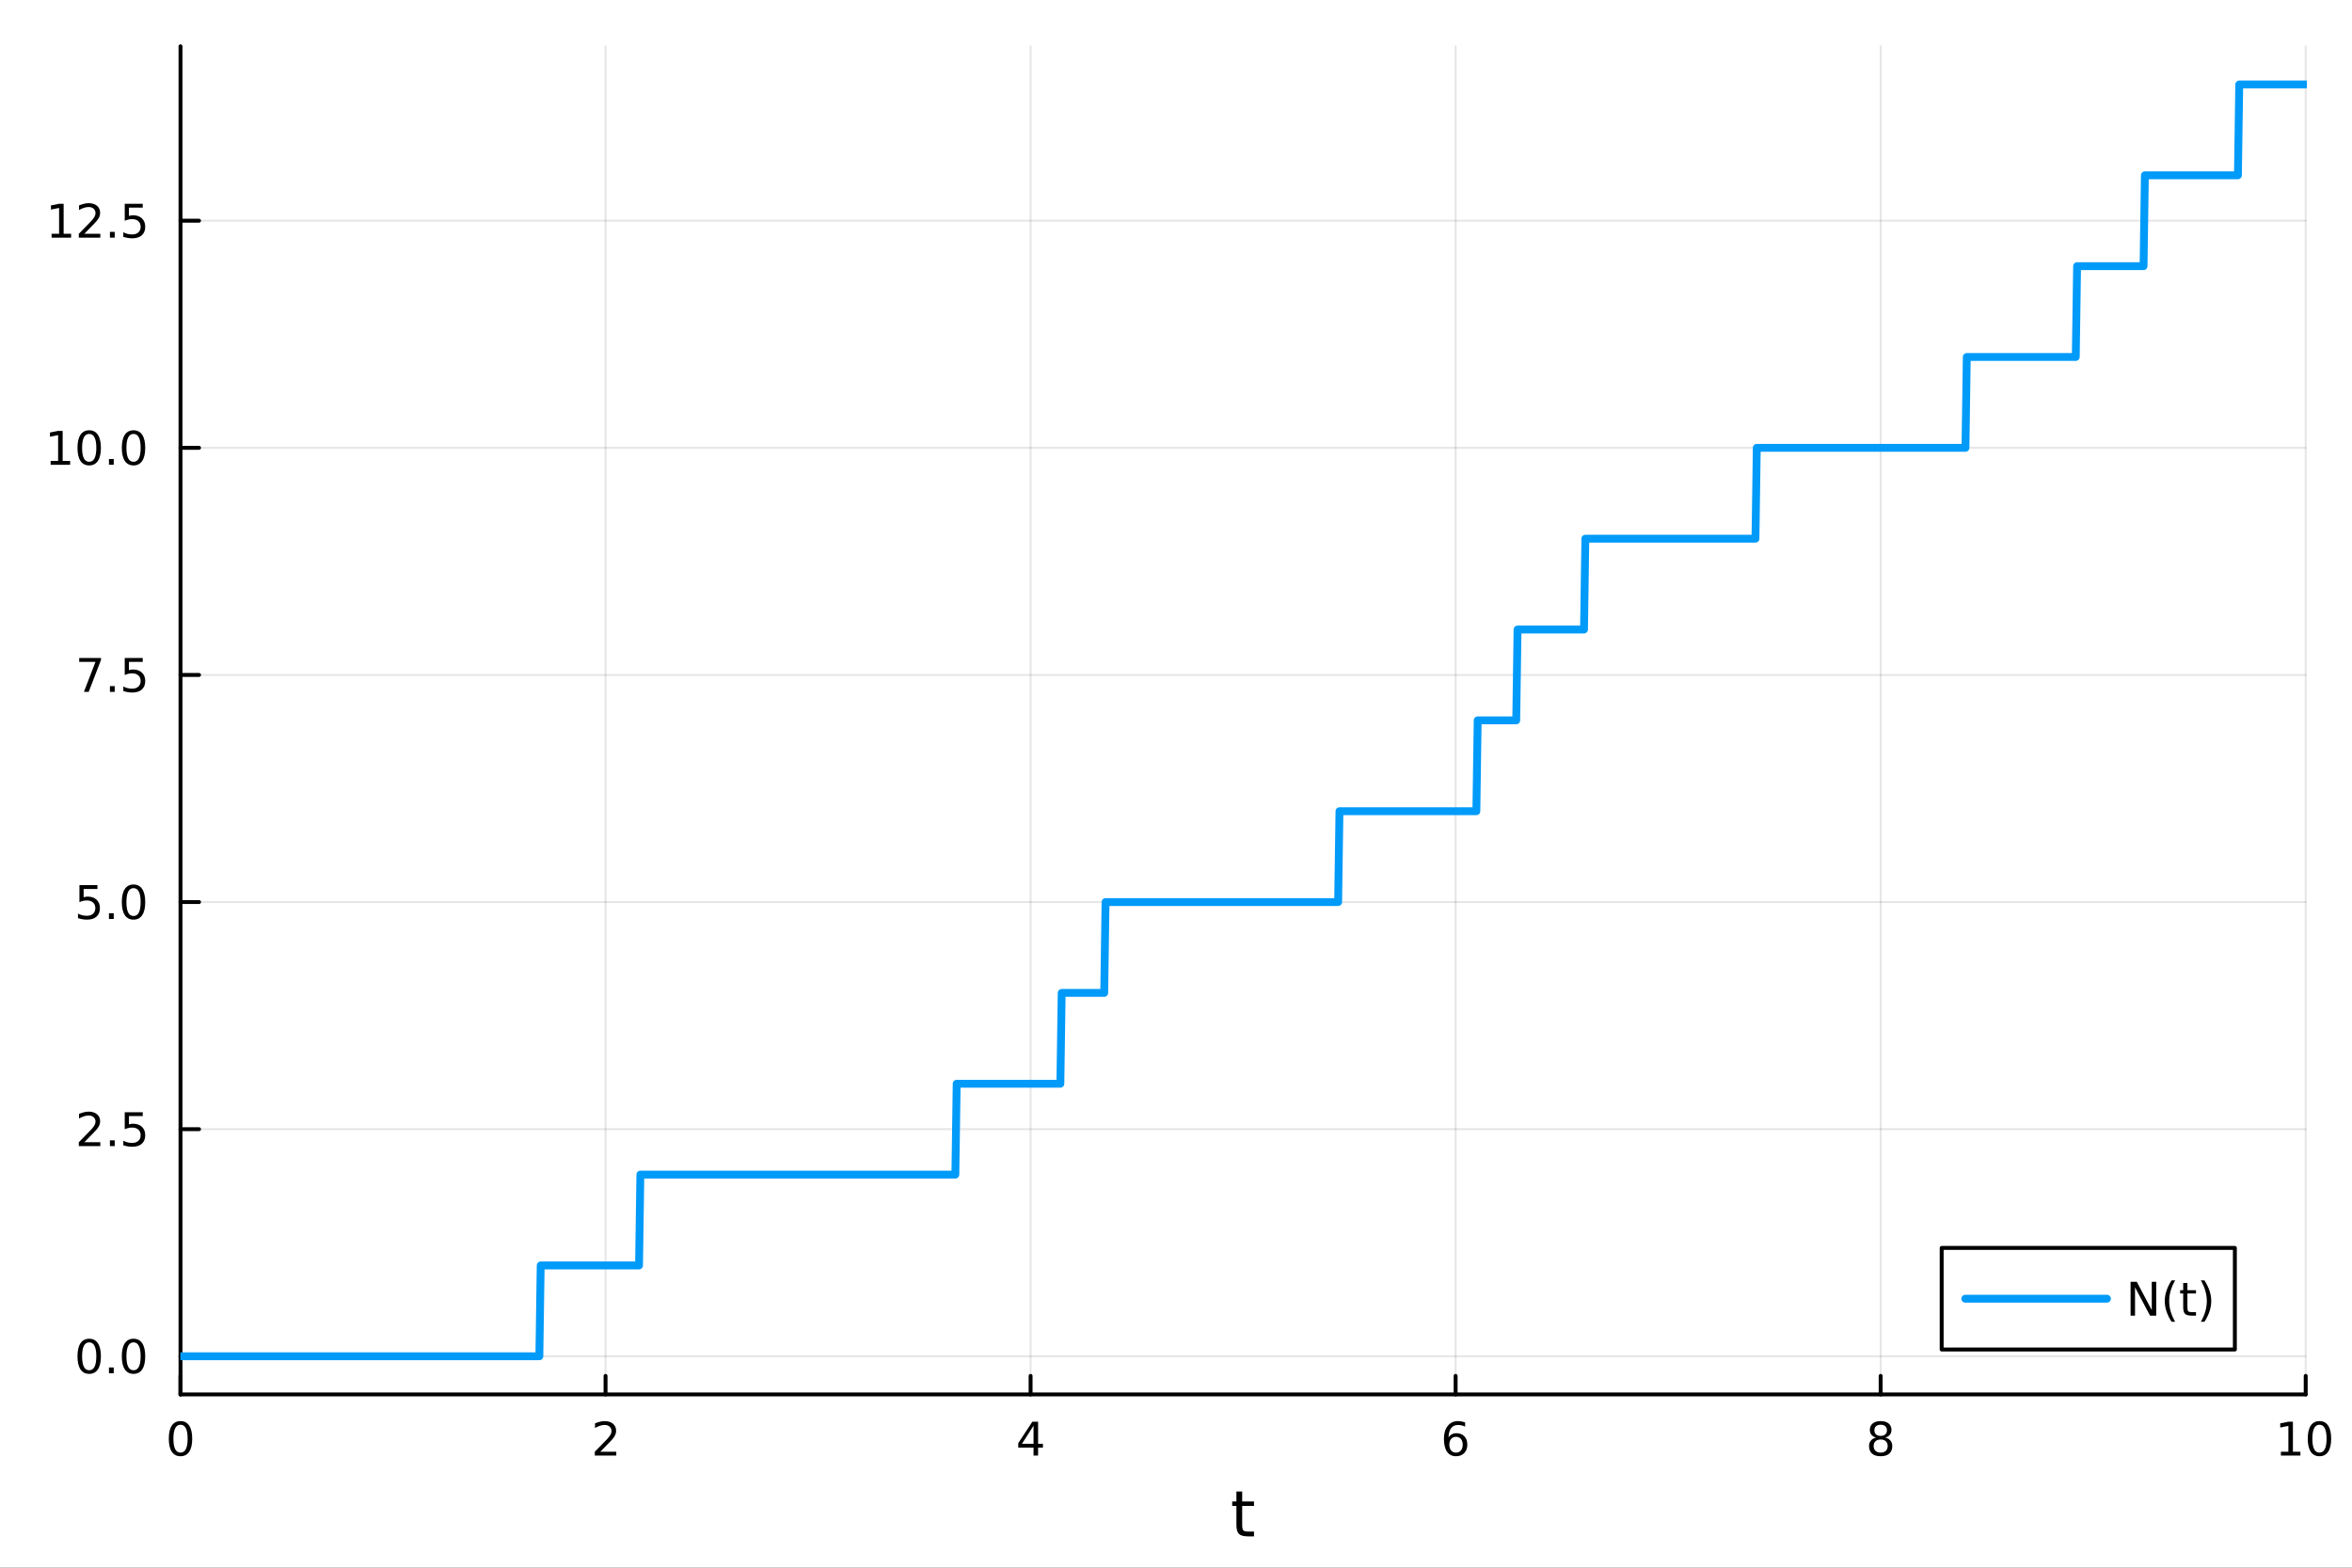 <?xml version="1.0" encoding="utf-8"?>
<svg xmlns="http://www.w3.org/2000/svg" xmlns:xlink="http://www.w3.org/1999/xlink" width="600" height="400" viewBox="0 0 2400 1600">
<rect x="0" y="0" width="2400" height="1600" fill="#333333" stroke="none"/>
<defs>
  <clipPath id="clip330">
    <rect x="0" y="0" width="2400" height="1600"/>
  </clipPath>
</defs>
<path clip-path="url(#clip330)" d="M0 1600 L2400 1600 L2400 0 L0 0  Z" fill="#ffffff" fill-rule="evenodd" fill-opacity="1"/>
<defs>
  <clipPath id="clip331">
    <rect x="480" y="0" width="1681" height="1600"/>
  </clipPath>
</defs>
<path clip-path="url(#clip330)" d="M184.191 1423.18 L2352.76 1423.18 L2352.76 47.244 L184.191 47.244  Z" fill="#ffffff" fill-rule="evenodd" fill-opacity="1"/>
<defs>
  <clipPath id="clip332">
    <rect x="184" y="47" width="2170" height="1377"/>
  </clipPath>
</defs>
<polyline clip-path="url(#clip332)" style="stroke:#000000; stroke-linecap:round; stroke-linejoin:round; stroke-width:2; stroke-opacity:0.1; fill:none" points="184.191,1423.18 184.191,47.244 "/>
<polyline clip-path="url(#clip332)" style="stroke:#000000; stroke-linecap:round; stroke-linejoin:round; stroke-width:2; stroke-opacity:0.1; fill:none" points="617.904,1423.18 617.904,47.244 "/>
<polyline clip-path="url(#clip332)" style="stroke:#000000; stroke-linecap:round; stroke-linejoin:round; stroke-width:2; stroke-opacity:0.1; fill:none" points="1051.62,1423.18 1051.62,47.244 "/>
<polyline clip-path="url(#clip332)" style="stroke:#000000; stroke-linecap:round; stroke-linejoin:round; stroke-width:2; stroke-opacity:0.1; fill:none" points="1485.33,1423.18 1485.33,47.244 "/>
<polyline clip-path="url(#clip332)" style="stroke:#000000; stroke-linecap:round; stroke-linejoin:round; stroke-width:2; stroke-opacity:0.1; fill:none" points="1919.04,1423.18 1919.04,47.244 "/>
<polyline clip-path="url(#clip332)" style="stroke:#000000; stroke-linecap:round; stroke-linejoin:round; stroke-width:2; stroke-opacity:0.1; fill:none" points="2352.76,1423.18 2352.76,47.244 "/>
<polyline clip-path="url(#clip330)" style="stroke:#000000; stroke-linecap:round; stroke-linejoin:round; stroke-width:4; stroke-opacity:1; fill:none" points="184.191,1423.18 2352.76,1423.18 "/>
<polyline clip-path="url(#clip330)" style="stroke:#000000; stroke-linecap:round; stroke-linejoin:round; stroke-width:4; stroke-opacity:1; fill:none" points="184.191,1423.18 184.191,1404.28 "/>
<polyline clip-path="url(#clip330)" style="stroke:#000000; stroke-linecap:round; stroke-linejoin:round; stroke-width:4; stroke-opacity:1; fill:none" points="617.904,1423.18 617.904,1404.28 "/>
<polyline clip-path="url(#clip330)" style="stroke:#000000; stroke-linecap:round; stroke-linejoin:round; stroke-width:4; stroke-opacity:1; fill:none" points="1051.62,1423.18 1051.62,1404.28 "/>
<polyline clip-path="url(#clip330)" style="stroke:#000000; stroke-linecap:round; stroke-linejoin:round; stroke-width:4; stroke-opacity:1; fill:none" points="1485.33,1423.18 1485.33,1404.28 "/>
<polyline clip-path="url(#clip330)" style="stroke:#000000; stroke-linecap:round; stroke-linejoin:round; stroke-width:4; stroke-opacity:1; fill:none" points="1919.04,1423.18 1919.04,1404.28 "/>
<polyline clip-path="url(#clip330)" style="stroke:#000000; stroke-linecap:round; stroke-linejoin:round; stroke-width:4; stroke-opacity:1; fill:none" points="2352.76,1423.18 2352.76,1404.28 "/>
<path clip-path="url(#clip330)" d="M184.191 1454.1 Q180.58 1454.1 178.751 1457.66 Q176.945 1461.2 176.945 1468.33 Q176.945 1475.44 178.751 1479.01 Q180.58 1482.55 184.191 1482.55 Q187.825 1482.55 189.63 1479.01 Q191.459 1475.44 191.459 1468.33 Q191.459 1461.2 189.63 1457.66 Q187.825 1454.1 184.191 1454.1 M184.191 1450.39 Q190.001 1450.39 193.056 1455 Q196.135 1459.58 196.135 1468.33 Q196.135 1477.06 193.056 1481.67 Q190.001 1486.25 184.191 1486.25 Q178.381 1486.25 175.302 1481.67 Q172.246 1477.06 172.246 1468.33 Q172.246 1459.58 175.302 1455 Q178.381 1450.39 184.191 1450.39 Z" fill="#000000" fill-rule="nonzero" fill-opacity="1" /><path clip-path="url(#clip330)" d="M612.557 1481.64 L628.876 1481.64 L628.876 1485.58 L606.932 1485.58 L606.932 1481.64 Q609.594 1478.89 614.177 1474.26 Q618.783 1469.61 619.964 1468.27 Q622.209 1465.74 623.089 1464.01 Q623.992 1462.25 623.992 1460.56 Q623.992 1457.8 622.047 1456.07 Q620.126 1454.33 617.024 1454.33 Q614.825 1454.33 612.371 1455.09 Q609.941 1455.86 607.163 1457.41 L607.163 1452.69 Q609.987 1451.55 612.441 1450.97 Q614.894 1450.39 616.932 1450.39 Q622.302 1450.39 625.496 1453.08 Q628.691 1455.77 628.691 1460.26 Q628.691 1462.39 627.881 1464.31 Q627.093 1466.2 624.987 1468.8 Q624.408 1469.47 621.306 1472.69 Q618.205 1475.88 612.557 1481.64 Z" fill="#000000" fill-rule="nonzero" fill-opacity="1" /><path clip-path="url(#clip330)" d="M1054.63 1455.09 L1042.82 1473.54 L1054.63 1473.54 L1054.63 1455.09 M1053.4 1451.02 L1059.28 1451.02 L1059.28 1473.54 L1064.21 1473.54 L1064.21 1477.43 L1059.28 1477.43 L1059.28 1485.58 L1054.63 1485.58 L1054.63 1477.43 L1039.02 1477.43 L1039.02 1472.92 L1053.4 1451.02 Z" fill="#000000" fill-rule="nonzero" fill-opacity="1" /><path clip-path="url(#clip330)" d="M1485.73 1466.44 Q1482.59 1466.44 1480.73 1468.59 Q1478.91 1470.74 1478.91 1474.49 Q1478.91 1478.22 1480.73 1480.39 Q1482.59 1482.55 1485.73 1482.55 Q1488.88 1482.55 1490.71 1480.39 Q1492.56 1478.22 1492.56 1474.49 Q1492.56 1470.74 1490.71 1468.59 Q1488.88 1466.44 1485.73 1466.44 M1495.02 1451.78 L1495.02 1456.04 Q1493.26 1455.21 1491.45 1454.77 Q1489.67 1454.33 1487.91 1454.33 Q1483.28 1454.33 1480.83 1457.45 Q1478.4 1460.58 1478.05 1466.9 Q1479.42 1464.89 1481.48 1463.82 Q1483.54 1462.73 1486.01 1462.73 Q1491.22 1462.73 1494.23 1465.9 Q1497.26 1469.05 1497.26 1474.49 Q1497.26 1479.82 1494.11 1483.03 Q1490.97 1486.25 1485.73 1486.25 Q1479.74 1486.25 1476.57 1481.67 Q1473.4 1477.06 1473.4 1468.33 Q1473.4 1460.14 1477.29 1455.28 Q1481.17 1450.39 1487.73 1450.39 Q1489.48 1450.39 1491.27 1450.74 Q1493.07 1451.09 1495.02 1451.78 Z" fill="#000000" fill-rule="nonzero" fill-opacity="1" /><path clip-path="url(#clip330)" d="M1919.04 1469.17 Q1915.71 1469.17 1913.79 1470.95 Q1911.89 1472.73 1911.89 1475.86 Q1911.89 1478.98 1913.79 1480.77 Q1915.71 1482.55 1919.04 1482.55 Q1922.38 1482.55 1924.3 1480.77 Q1926.22 1478.96 1926.22 1475.86 Q1926.22 1472.73 1924.3 1470.95 Q1922.4 1469.17 1919.04 1469.17 M1914.37 1467.18 Q1911.36 1466.44 1909.67 1464.38 Q1908 1462.32 1908 1459.35 Q1908 1455.21 1910.94 1452.8 Q1913.9 1450.39 1919.04 1450.39 Q1924.2 1450.39 1927.14 1452.8 Q1930.08 1455.21 1930.08 1459.35 Q1930.08 1462.32 1928.39 1464.38 Q1926.73 1466.44 1923.74 1467.18 Q1927.12 1467.96 1929 1470.26 Q1930.89 1472.55 1930.89 1475.86 Q1930.89 1480.88 1927.82 1483.57 Q1924.76 1486.25 1919.04 1486.25 Q1913.33 1486.25 1910.25 1483.57 Q1907.19 1480.88 1907.19 1475.86 Q1907.19 1472.55 1909.09 1470.26 Q1910.99 1467.96 1914.37 1467.18 M1912.65 1459.79 Q1912.65 1462.48 1914.32 1463.98 Q1916.01 1465.49 1919.04 1465.49 Q1922.05 1465.49 1923.74 1463.98 Q1925.45 1462.48 1925.45 1459.79 Q1925.45 1457.11 1923.74 1455.6 Q1922.05 1454.1 1919.04 1454.1 Q1916.01 1454.1 1914.32 1455.6 Q1912.65 1457.11 1912.65 1459.79 Z" fill="#000000" fill-rule="nonzero" fill-opacity="1" /><path clip-path="url(#clip330)" d="M2327.44 1481.64 L2335.08 1481.64 L2335.08 1455.28 L2326.77 1456.95 L2326.77 1452.69 L2335.04 1451.02 L2339.71 1451.02 L2339.71 1481.64 L2347.35 1481.64 L2347.35 1485.58 L2327.44 1485.58 L2327.44 1481.64 Z" fill="#000000" fill-rule="nonzero" fill-opacity="1" /><path clip-path="url(#clip330)" d="M2366.8 1454.1 Q2363.18 1454.1 2361.36 1457.66 Q2359.55 1461.2 2359.55 1468.33 Q2359.55 1475.44 2361.36 1479.01 Q2363.18 1482.55 2366.8 1482.55 Q2370.43 1482.55 2372.23 1479.01 Q2374.06 1475.44 2374.06 1468.33 Q2374.06 1461.2 2372.23 1457.66 Q2370.43 1454.1 2366.8 1454.1 M2366.8 1450.39 Q2372.61 1450.39 2375.66 1455 Q2378.74 1459.58 2378.74 1468.33 Q2378.74 1477.06 2375.66 1481.67 Q2372.61 1486.25 2366.8 1486.25 Q2360.99 1486.25 2357.91 1481.67 Q2354.85 1477.06 2354.85 1468.33 Q2354.85 1459.58 2357.91 1455 Q2360.99 1450.39 2366.8 1450.39 Z" fill="#000000" fill-rule="nonzero" fill-opacity="1" /><path clip-path="url(#clip330)" d="M1267.53 1522.27 L1267.53 1532.4 L1279.6 1532.4 L1279.6 1536.95 L1267.53 1536.95 L1267.53 1556.3 Q1267.53 1560.66 1268.71 1561.9 Q1269.92 1563.14 1273.58 1563.14 L1279.6 1563.14 L1279.6 1568.04 L1273.58 1568.04 Q1266.8 1568.04 1264.22 1565.53 Q1261.65 1562.98 1261.65 1556.3 L1261.65 1536.95 L1257.35 1536.95 L1257.35 1532.4 L1261.65 1532.4 L1261.65 1522.27 L1267.53 1522.27 Z" fill="#000000" fill-rule="nonzero" fill-opacity="1" /><polyline clip-path="url(#clip332)" style="stroke:#000000; stroke-linecap:round; stroke-linejoin:round; stroke-width:2; stroke-opacity:0.1; fill:none" points="184.191,1384.24 2352.76,1384.24 "/>
<polyline clip-path="url(#clip332)" style="stroke:#000000; stroke-linecap:round; stroke-linejoin:round; stroke-width:2; stroke-opacity:0.1; fill:none" points="184.191,1152.44 2352.76,1152.44 "/>
<polyline clip-path="url(#clip332)" style="stroke:#000000; stroke-linecap:round; stroke-linejoin:round; stroke-width:2; stroke-opacity:0.1; fill:none" points="184.191,920.648 2352.76,920.648 "/>
<polyline clip-path="url(#clip332)" style="stroke:#000000; stroke-linecap:round; stroke-linejoin:round; stroke-width:2; stroke-opacity:0.1; fill:none" points="184.191,688.853 2352.76,688.853 "/>
<polyline clip-path="url(#clip332)" style="stroke:#000000; stroke-linecap:round; stroke-linejoin:round; stroke-width:2; stroke-opacity:0.1; fill:none" points="184.191,457.058 2352.76,457.058 "/>
<polyline clip-path="url(#clip332)" style="stroke:#000000; stroke-linecap:round; stroke-linejoin:round; stroke-width:2; stroke-opacity:0.1; fill:none" points="184.191,225.263 2352.76,225.263 "/>
<polyline clip-path="url(#clip330)" style="stroke:#000000; stroke-linecap:round; stroke-linejoin:round; stroke-width:4; stroke-opacity:1; fill:none" points="184.191,1423.18 184.191,47.244 "/>
<polyline clip-path="url(#clip330)" style="stroke:#000000; stroke-linecap:round; stroke-linejoin:round; stroke-width:4; stroke-opacity:1; fill:none" points="184.191,1384.24 203.088,1384.24 "/>
<polyline clip-path="url(#clip330)" style="stroke:#000000; stroke-linecap:round; stroke-linejoin:round; stroke-width:4; stroke-opacity:1; fill:none" points="184.191,1152.44 203.088,1152.44 "/>
<polyline clip-path="url(#clip330)" style="stroke:#000000; stroke-linecap:round; stroke-linejoin:round; stroke-width:4; stroke-opacity:1; fill:none" points="184.191,920.648 203.088,920.648 "/>
<polyline clip-path="url(#clip330)" style="stroke:#000000; stroke-linecap:round; stroke-linejoin:round; stroke-width:4; stroke-opacity:1; fill:none" points="184.191,688.853 203.088,688.853 "/>
<polyline clip-path="url(#clip330)" style="stroke:#000000; stroke-linecap:round; stroke-linejoin:round; stroke-width:4; stroke-opacity:1; fill:none" points="184.191,457.058 203.088,457.058 "/>
<polyline clip-path="url(#clip330)" style="stroke:#000000; stroke-linecap:round; stroke-linejoin:round; stroke-width:4; stroke-opacity:1; fill:none" points="184.191,225.263 203.088,225.263 "/>
<path clip-path="url(#clip330)" d="M91.015 1370.04 Q87.404 1370.04 85.575 1373.6 Q83.77 1377.14 83.77 1384.27 Q83.77 1391.38 85.575 1394.94 Q87.404 1398.49 91.015 1398.49 Q94.649 1398.49 96.455 1394.94 Q98.284 1391.38 98.284 1384.27 Q98.284 1377.14 96.455 1373.6 Q94.649 1370.04 91.015 1370.04 M91.015 1366.33 Q96.825 1366.33 99.881 1370.94 Q102.959 1375.52 102.959 1384.27 Q102.959 1393 99.881 1397.61 Q96.825 1402.19 91.015 1402.19 Q85.205 1402.19 82.126 1397.61 Q79.071 1393 79.071 1384.27 Q79.071 1375.52 82.126 1370.94 Q85.205 1366.33 91.015 1366.33 Z" fill="#000000" fill-rule="nonzero" fill-opacity="1" /><path clip-path="url(#clip330)" d="M111.177 1395.64 L116.061 1395.64 L116.061 1401.52 L111.177 1401.52 L111.177 1395.64 Z" fill="#000000" fill-rule="nonzero" fill-opacity="1" /><path clip-path="url(#clip330)" d="M136.246 1370.04 Q132.635 1370.04 130.807 1373.6 Q129.001 1377.14 129.001 1384.27 Q129.001 1391.38 130.807 1394.94 Q132.635 1398.49 136.246 1398.49 Q139.881 1398.49 141.686 1394.94 Q143.515 1391.38 143.515 1384.27 Q143.515 1377.14 141.686 1373.6 Q139.881 1370.04 136.246 1370.04 M136.246 1366.33 Q142.056 1366.33 145.112 1370.94 Q148.191 1375.52 148.191 1384.27 Q148.191 1393 145.112 1397.61 Q142.056 1402.19 136.246 1402.19 Q130.436 1402.19 127.357 1397.61 Q124.302 1393 124.302 1384.27 Q124.302 1375.52 127.357 1370.94 Q130.436 1366.33 136.246 1366.33 Z" fill="#000000" fill-rule="nonzero" fill-opacity="1" /><path clip-path="url(#clip330)" d="M86.038 1165.79 L102.358 1165.79 L102.358 1169.72 L80.413 1169.72 L80.413 1165.79 Q83.075 1163.03 87.659 1158.4 Q92.265 1153.75 93.446 1152.41 Q95.691 1149.89 96.571 1148.15 Q97.473 1146.39 97.473 1144.7 Q97.473 1141.95 95.529 1140.21 Q93.608 1138.47 90.506 1138.47 Q88.307 1138.47 85.853 1139.24 Q83.422 1140 80.645 1141.55 L80.645 1136.83 Q83.469 1135.7 85.922 1135.12 Q88.376 1134.54 90.413 1134.54 Q95.784 1134.54 98.978 1137.22 Q102.172 1139.91 102.172 1144.4 Q102.172 1146.53 101.362 1148.45 Q100.575 1150.35 98.469 1152.94 Q97.89 1153.61 94.788 1156.83 Q91.686 1160.02 86.038 1165.79 Z" fill="#000000" fill-rule="nonzero" fill-opacity="1" /><path clip-path="url(#clip330)" d="M112.172 1163.84 L117.057 1163.84 L117.057 1169.72 L112.172 1169.72 L112.172 1163.84 Z" fill="#000000" fill-rule="nonzero" fill-opacity="1" /><path clip-path="url(#clip330)" d="M127.288 1135.16 L145.644 1135.16 L145.644 1139.1 L131.57 1139.1 L131.57 1147.57 Q132.589 1147.22 133.607 1147.06 Q134.626 1146.88 135.644 1146.88 Q141.431 1146.88 144.811 1150.05 Q148.191 1153.22 148.191 1158.64 Q148.191 1164.21 144.718 1167.32 Q141.246 1170.39 134.927 1170.39 Q132.751 1170.39 130.482 1170.02 Q128.237 1169.65 125.83 1168.91 L125.83 1164.21 Q127.913 1165.35 130.135 1165.9 Q132.357 1166.46 134.834 1166.46 Q138.839 1166.46 141.177 1164.35 Q143.515 1162.25 143.515 1158.64 Q143.515 1155.02 141.177 1152.92 Q138.839 1150.81 134.834 1150.81 Q132.959 1150.81 131.084 1151.23 Q129.232 1151.64 127.288 1152.52 L127.288 1135.16 Z" fill="#000000" fill-rule="nonzero" fill-opacity="1" /><path clip-path="url(#clip330)" d="M81.061 903.368 L99.418 903.368 L99.418 907.303 L85.344 907.303 L85.344 915.775 Q86.362 915.428 87.381 915.266 Q88.399 915.081 89.418 915.081 Q95.205 915.081 98.585 918.252 Q101.964 921.424 101.964 926.84 Q101.964 932.419 98.492 935.521 Q95.02 938.599 88.7 938.599 Q86.524 938.599 84.256 938.229 Q82.01 937.859 79.603 937.118 L79.603 932.419 Q81.686 933.553 83.909 934.109 Q86.131 934.664 88.608 934.664 Q92.612 934.664 94.95 932.558 Q97.288 930.451 97.288 926.84 Q97.288 923.229 94.95 921.123 Q92.612 919.016 88.608 919.016 Q86.733 919.016 84.858 919.433 Q83.006 919.849 81.061 920.729 L81.061 903.368 Z" fill="#000000" fill-rule="nonzero" fill-opacity="1" /><path clip-path="url(#clip330)" d="M111.177 932.048 L116.061 932.048 L116.061 937.928 L111.177 937.928 L111.177 932.048 Z" fill="#000000" fill-rule="nonzero" fill-opacity="1" /><path clip-path="url(#clip330)" d="M136.246 906.447 Q132.635 906.447 130.807 910.012 Q129.001 913.553 129.001 920.683 Q129.001 927.789 130.807 931.354 Q132.635 934.896 136.246 934.896 Q139.881 934.896 141.686 931.354 Q143.515 927.789 143.515 920.683 Q143.515 913.553 141.686 910.012 Q139.881 906.447 136.246 906.447 M136.246 902.743 Q142.056 902.743 145.112 907.35 Q148.191 911.933 148.191 920.683 Q148.191 929.41 145.112 934.016 Q142.056 938.599 136.246 938.599 Q130.436 938.599 127.357 934.016 Q124.302 929.41 124.302 920.683 Q124.302 911.933 127.357 907.35 Q130.436 902.743 136.246 902.743 Z" fill="#000000" fill-rule="nonzero" fill-opacity="1" /><path clip-path="url(#clip330)" d="M80.83 671.573 L103.052 671.573 L103.052 673.564 L90.506 706.133 L85.622 706.133 L97.427 675.508 L80.83 675.508 L80.83 671.573 Z" fill="#000000" fill-rule="nonzero" fill-opacity="1" /><path clip-path="url(#clip330)" d="M112.172 700.253 L117.057 700.253 L117.057 706.133 L112.172 706.133 L112.172 700.253 Z" fill="#000000" fill-rule="nonzero" fill-opacity="1" /><path clip-path="url(#clip330)" d="M127.288 671.573 L145.644 671.573 L145.644 675.508 L131.57 675.508 L131.57 683.98 Q132.589 683.633 133.607 683.471 Q134.626 683.286 135.644 683.286 Q141.431 683.286 144.811 686.457 Q148.191 689.628 148.191 695.045 Q148.191 700.624 144.718 703.726 Q141.246 706.804 134.927 706.804 Q132.751 706.804 130.482 706.434 Q128.237 706.064 125.83 705.323 L125.83 700.624 Q127.913 701.758 130.135 702.314 Q132.357 702.869 134.834 702.869 Q138.839 702.869 141.177 700.763 Q143.515 698.656 143.515 695.045 Q143.515 691.434 141.177 689.327 Q138.839 687.221 134.834 687.221 Q132.959 687.221 131.084 687.638 Q129.232 688.054 127.288 688.934 L127.288 671.573 Z" fill="#000000" fill-rule="nonzero" fill-opacity="1" /><path clip-path="url(#clip330)" d="M51.663 470.403 L59.302 470.403 L59.302 444.037 L50.992 445.704 L50.992 441.444 L59.256 439.778 L63.932 439.778 L63.932 470.403 L71.571 470.403 L71.571 474.338 L51.663 474.338 L51.663 470.403 Z" fill="#000000" fill-rule="nonzero" fill-opacity="1" /><path clip-path="url(#clip330)" d="M91.015 442.857 Q87.404 442.857 85.575 446.421 Q83.77 449.963 83.77 457.093 Q83.77 464.199 85.575 467.764 Q87.404 471.305 91.015 471.305 Q94.649 471.305 96.455 467.764 Q98.284 464.199 98.284 457.093 Q98.284 449.963 96.455 446.421 Q94.649 442.857 91.015 442.857 M91.015 439.153 Q96.825 439.153 99.881 443.759 Q102.959 448.343 102.959 457.093 Q102.959 465.819 99.881 470.426 Q96.825 475.009 91.015 475.009 Q85.205 475.009 82.126 470.426 Q79.071 465.819 79.071 457.093 Q79.071 448.343 82.126 443.759 Q85.205 439.153 91.015 439.153 Z" fill="#000000" fill-rule="nonzero" fill-opacity="1" /><path clip-path="url(#clip330)" d="M111.177 468.458 L116.061 468.458 L116.061 474.338 L111.177 474.338 L111.177 468.458 Z" fill="#000000" fill-rule="nonzero" fill-opacity="1" /><path clip-path="url(#clip330)" d="M136.246 442.857 Q132.635 442.857 130.807 446.421 Q129.001 449.963 129.001 457.093 Q129.001 464.199 130.807 467.764 Q132.635 471.305 136.246 471.305 Q139.881 471.305 141.686 467.764 Q143.515 464.199 143.515 457.093 Q143.515 449.963 141.686 446.421 Q139.881 442.857 136.246 442.857 M136.246 439.153 Q142.056 439.153 145.112 443.759 Q148.191 448.343 148.191 457.093 Q148.191 465.819 145.112 470.426 Q142.056 475.009 136.246 475.009 Q130.436 475.009 127.357 470.426 Q124.302 465.819 124.302 457.093 Q124.302 448.343 127.357 443.759 Q130.436 439.153 136.246 439.153 Z" fill="#000000" fill-rule="nonzero" fill-opacity="1" /><path clip-path="url(#clip330)" d="M52.659 238.608 L60.298 238.608 L60.298 212.242 L51.987 213.909 L51.987 209.649 L60.251 207.983 L64.927 207.983 L64.927 238.608 L72.566 238.608 L72.566 242.543 L52.659 242.543 L52.659 238.608 Z" fill="#000000" fill-rule="nonzero" fill-opacity="1" /><path clip-path="url(#clip330)" d="M86.038 238.608 L102.358 238.608 L102.358 242.543 L80.413 242.543 L80.413 238.608 Q83.075 235.853 87.659 231.223 Q92.265 226.571 93.446 225.228 Q95.691 222.705 96.571 220.969 Q97.473 219.21 97.473 217.52 Q97.473 214.765 95.529 213.029 Q93.608 211.293 90.506 211.293 Q88.307 211.293 85.853 212.057 Q83.422 212.821 80.645 214.372 L80.645 209.649 Q83.469 208.515 85.922 207.936 Q88.376 207.358 90.413 207.358 Q95.784 207.358 98.978 210.043 Q102.172 212.728 102.172 217.219 Q102.172 219.348 101.362 221.27 Q100.575 223.168 98.469 225.76 Q97.89 226.432 94.788 229.649 Q91.686 232.844 86.038 238.608 Z" fill="#000000" fill-rule="nonzero" fill-opacity="1" /><path clip-path="url(#clip330)" d="M112.172 236.663 L117.057 236.663 L117.057 242.543 L112.172 242.543 L112.172 236.663 Z" fill="#000000" fill-rule="nonzero" fill-opacity="1" /><path clip-path="url(#clip330)" d="M127.288 207.983 L145.644 207.983 L145.644 211.918 L131.57 211.918 L131.57 220.39 Q132.589 220.043 133.607 219.881 Q134.626 219.696 135.644 219.696 Q141.431 219.696 144.811 222.867 Q148.191 226.038 148.191 231.455 Q148.191 237.034 144.718 240.135 Q141.246 243.214 134.927 243.214 Q132.751 243.214 130.482 242.844 Q128.237 242.473 125.83 241.733 L125.83 237.034 Q127.913 238.168 130.135 238.723 Q132.357 239.279 134.834 239.279 Q138.839 239.279 141.177 237.172 Q143.515 235.066 143.515 231.455 Q143.515 227.844 141.177 225.737 Q138.839 223.631 134.834 223.631 Q132.959 223.631 131.084 224.047 Q129.232 224.464 127.288 225.344 L127.288 207.983 Z" fill="#000000" fill-rule="nonzero" fill-opacity="1" /><polyline clip-path="url(#clip332)" style="stroke:#009af9; stroke-linecap:round; stroke-linejoin:round; stroke-width:8; stroke-opacity:1; fill:none" points="184.191,1384.24 185.547,1384.24 186.903,1384.24 188.259,1384.24 189.615,1384.24 190.972,1384.24 192.328,1384.24 193.684,1384.24 195.04,1384.24 196.396,1384.24 197.753,1384.24 199.109,1384.24 200.465,1384.24 201.821,1384.24 203.177,1384.24 204.534,1384.24 205.89,1384.24 207.246,1384.24 208.602,1384.24 209.958,1384.24 211.315,1384.24 212.671,1384.24 214.027,1384.24 215.383,1384.24 216.74,1384.24 218.096,1384.24 219.452,1384.24 220.808,1384.24 222.164,1384.24 223.521,1384.24 224.877,1384.24 226.233,1384.24 227.589,1384.24 228.945,1384.24 230.302,1384.24 231.658,1384.24 233.014,1384.24 234.37,1384.24 235.726,1384.24 237.083,1384.24 238.439,1384.24 239.795,1384.24 241.151,1384.24 242.507,1384.24 243.864,1384.24 245.22,1384.24 246.576,1384.24 247.932,1384.24 249.288,1384.24 250.645,1384.24 252.001,1384.24 253.357,1384.24 254.713,1384.24 256.069,1384.24 257.426,1384.24 258.782,1384.24 260.138,1384.24 261.494,1384.24 262.85,1384.24 264.207,1384.24 265.563,1384.24 266.919,1384.24 268.275,1384.24 269.631,1384.24 270.988,1384.24 272.344,1384.24 273.7,1384.24 275.056,1384.24 276.412,1384.24 277.769,1384.24 279.125,1384.24 280.481,1384.24 281.837,1384.24 283.193,1384.24 284.55,1384.24 285.906,1384.24 287.262,1384.24 288.618,1384.24 289.974,1384.24 291.331,1384.24 292.687,1384.24 294.043,1384.24 295.399,1384.24 296.755,1384.24 298.112,1384.24 299.468,1384.24 300.824,1384.24 302.18,1384.24 303.536,1384.24 304.893,1384.24 306.249,1384.24 307.605,1384.24 308.961,1384.24 310.317,1384.24 311.674,1384.24 313.03,1384.24 314.386,1384.24 315.742,1384.24 317.098,1384.24 318.455,1384.24 319.811,1384.24 321.167,1384.24 322.523,1384.24 323.879,1384.24 325.236,1384.24 326.592,1384.24 327.948,1384.24 329.304,1384.24 330.66,1384.24 332.017,1384.24 333.373,1384.24 334.729,1384.24 336.085,1384.24 337.441,1384.24 338.798,1384.24 340.154,1384.24 341.51,1384.24 342.866,1384.24 344.222,1384.24 345.579,1384.24 346.935,1384.24 348.291,1384.24 349.647,1384.24 351.003,1384.24 352.36,1384.24 353.716,1384.24 355.072,1384.24 356.428,1384.24 357.784,1384.24 359.141,1384.24 360.497,1384.24 361.853,1384.24 363.209,1384.24 364.565,1384.24 365.922,1384.24 367.278,1384.24 368.634,1384.24 369.99,1384.24 371.346,1384.24 372.703,1384.24 374.059,1384.24 375.415,1384.24 376.771,1384.24 378.127,1384.24 379.484,1384.24 380.84,1384.24 382.196,1384.24 383.552,1384.24 384.908,1384.24 386.265,1384.24 387.621,1384.24 388.977,1384.24 390.333,1384.24 391.689,1384.24 393.046,1384.24 394.402,1384.24 395.758,1384.24 397.114,1384.24 398.47,1384.24 399.827,1384.24 401.183,1384.24 402.539,1384.24 403.895,1384.24 405.251,1384.24 406.608,1384.24 407.964,1384.24 409.32,1384.24 410.676,1384.24 412.032,1384.24 413.389,1384.24 414.745,1384.24 416.101,1384.24 417.457,1384.24 418.813,1384.24 420.17,1384.24 421.526,1384.24 422.882,1384.24 424.238,1384.24 425.594,1384.24 426.951,1384.24 428.307,1384.24 429.663,1384.24 431.019,1384.24 432.375,1384.24 433.732,1384.24 435.088,1384.24 436.444,1384.24 437.8,1384.24 439.156,1384.24 440.513,1384.24 441.869,1384.24 443.225,1384.24 444.581,1384.24 445.937,1384.24 447.294,1384.24 448.65,1384.24 450.006,1384.24 451.362,1384.24 452.718,1384.24 454.075,1384.24 455.431,1384.24 456.787,1384.24 458.143,1384.24 459.499,1384.24 460.856,1384.24 462.212,1384.24 463.568,1384.24 464.924,1384.24 466.28,1384.24 467.637,1384.24 468.993,1384.24 470.349,1384.24 471.705,1384.24 473.061,1384.24 474.418,1384.24 475.774,1384.24 477.13,1384.24 478.486,1384.24 479.842,1384.24 481.199,1384.24 482.555,1384.24 483.911,1384.24 485.267,1384.24 486.623,1384.24 487.98,1384.24 489.336,1384.24 490.692,1384.24 492.048,1384.24 493.404,1384.24 494.761,1384.24 496.117,1384.24 497.473,1384.24 498.829,1384.24 500.185,1384.24 501.542,1384.24 502.898,1384.24 504.254,1384.24 505.61,1384.24 506.966,1384.24 508.323,1384.24 509.679,1384.24 511.035,1384.24 512.391,1384.24 513.747,1384.24 515.104,1384.24 516.46,1384.24 517.816,1384.24 519.172,1384.24 520.529,1384.24 521.885,1384.24 523.241,1384.24 524.597,1384.24 525.953,1384.24 527.31,1384.24 528.666,1384.24 530.022,1384.24 531.378,1384.24 532.734,1384.24 534.091,1384.24 535.447,1384.24 536.803,1384.24 538.159,1384.24 539.515,1384.24 540.872,1384.24 542.228,1384.24 543.584,1384.24 544.94,1384.24 546.296,1384.24 547.653,1384.24 549.009,1384.24 550.365,1384.24 551.721,1291.52 553.077,1291.52 554.434,1291.52 555.79,1291.52 557.146,1291.52 558.502,1291.52 559.858,1291.52 561.215,1291.52 562.571,1291.52 563.927,1291.52 565.283,1291.52 566.639,1291.52 567.996,1291.52 569.352,1291.52 570.708,1291.52 572.064,1291.52 573.42,1291.52 574.777,1291.52 576.133,1291.52 577.489,1291.52 578.845,1291.52 580.201,1291.52 581.558,1291.52 582.914,1291.52 584.27,1291.52 585.626,1291.52 586.982,1291.52 588.339,1291.52 589.695,1291.52 591.051,1291.52 592.407,1291.52 593.763,1291.52 595.12,1291.52 596.476,1291.52 597.832,1291.52 599.188,1291.52 600.544,1291.52 601.901,1291.52 603.257,1291.52 604.613,1291.52 605.969,1291.52 607.325,1291.52 608.682,1291.52 610.038,1291.52 611.394,1291.52 612.75,1291.52 614.106,1291.52 615.463,1291.52 616.819,1291.52 618.175,1291.52 619.531,1291.52 620.887,1291.52 622.244,1291.52 623.6,1291.52 624.956,1291.52 626.312,1291.52 627.668,1291.52 629.025,1291.52 630.381,1291.52 631.737,1291.52 633.093,1291.52 634.449,1291.52 635.806,1291.52 637.162,1291.52 638.518,1291.52 639.874,1291.52 641.23,1291.52 642.587,1291.52 643.943,1291.52 645.299,1291.52 646.655,1291.52 648.011,1291.52 649.368,1291.52 650.724,1291.52 652.08,1291.52 653.436,1198.8 654.792,1198.8 656.149,1198.8 657.505,1198.8 658.861,1198.8 660.217,1198.8 661.573,1198.8 662.93,1198.8 664.286,1198.8 665.642,1198.8 666.998,1198.8 668.354,1198.8 669.711,1198.8 671.067,1198.8 672.423,1198.8 673.779,1198.8 675.135,1198.8 676.492,1198.8 677.848,1198.8 679.204,1198.8 680.56,1198.8 681.916,1198.8 683.273,1198.8 684.629,1198.8 685.985,1198.8 687.341,1198.8 688.697,1198.8 690.054,1198.8 691.41,1198.8 692.766,1198.8 694.122,1198.8 695.478,1198.8 696.835,1198.8 698.191,1198.8 699.547,1198.8 700.903,1198.8 702.259,1198.8 703.616,1198.8 704.972,1198.8 706.328,1198.8 707.684,1198.8 709.04,1198.8 710.397,1198.8 711.753,1198.8 713.109,1198.8 714.465,1198.8 715.821,1198.8 717.178,1198.8 718.534,1198.8 719.89,1198.8 721.246,1198.8 722.602,1198.8 723.959,1198.8 725.315,1198.8 726.671,1198.8 728.027,1198.8 729.383,1198.8 730.74,1198.8 732.096,1198.8 733.452,1198.8 734.808,1198.8 736.164,1198.8 737.521,1198.8 738.877,1198.8 740.233,1198.8 741.589,1198.8 742.945,1198.8 744.302,1198.8 745.658,1198.8 747.014,1198.8 748.37,1198.8 749.726,1198.8 751.083,1198.8 752.439,1198.8 753.795,1198.8 755.151,1198.8 756.507,1198.8 757.864,1198.8 759.22,1198.8 760.576,1198.8 761.932,1198.8 763.288,1198.8 764.645,1198.8 766.001,1198.8 767.357,1198.8 768.713,1198.8 770.069,1198.8 771.426,1198.8 772.782,1198.8 774.138,1198.8 775.494,1198.8 776.85,1198.8 778.207,1198.8 779.563,1198.8 780.919,1198.8 782.275,1198.8 783.631,1198.8 784.988,1198.8 786.344,1198.8 787.7,1198.8 789.056,1198.8 790.412,1198.8 791.769,1198.8 793.125,1198.8 794.481,1198.8 795.837,1198.8 797.193,1198.8 798.55,1198.8 799.906,1198.8 801.262,1198.8 802.618,1198.8 803.974,1198.8 805.331,1198.8 806.687,1198.8 808.043,1198.8 809.399,1198.8 810.755,1198.8 812.112,1198.8 813.468,1198.8 814.824,1198.8 816.18,1198.8 817.536,1198.8 818.893,1198.8 820.249,1198.8 821.605,1198.8 822.961,1198.8 824.318,1198.8 825.674,1198.8 827.03,1198.8 828.386,1198.8 829.742,1198.8 831.099,1198.8 832.455,1198.8 833.811,1198.8 835.167,1198.8 836.523,1198.8 837.88,1198.8 839.236,1198.8 840.592,1198.8 841.948,1198.8 843.304,1198.8 844.661,1198.8 846.017,1198.8 847.373,1198.8 848.729,1198.8 850.085,1198.8 851.442,1198.8 852.798,1198.8 854.154,1198.8 855.51,1198.8 856.866,1198.8 858.223,1198.8 859.579,1198.8 860.935,1198.8 862.291,1198.8 863.647,1198.8 865.004,1198.8 866.36,1198.8 867.716,1198.8 869.072,1198.8 870.428,1198.8 871.785,1198.8 873.141,1198.8 874.497,1198.8 875.853,1198.8 877.209,1198.8 878.566,1198.8 879.922,1198.8 881.278,1198.8 882.634,1198.8 883.99,1198.8 885.347,1198.8 886.703,1198.8 888.059,1198.8 889.415,1198.8 890.771,1198.8 892.128,1198.8 893.484,1198.8 894.84,1198.8 896.196,1198.8 897.552,1198.8 898.909,1198.8 900.265,1198.8 901.621,1198.8 902.977,1198.8 904.333,1198.8 905.69,1198.8 907.046,1198.8 908.402,1198.8 909.758,1198.8 911.114,1198.8 912.471,1198.8 913.827,1198.8 915.183,1198.8 916.539,1198.8 917.895,1198.8 919.252,1198.8 920.608,1198.8 921.964,1198.8 923.32,1198.8 924.676,1198.8 926.033,1198.8 927.389,1198.8 928.745,1198.8 930.101,1198.8 931.457,1198.8 932.814,1198.8 934.17,1198.8 935.526,1198.8 936.882,1198.8 938.238,1198.8 939.595,1198.8 940.951,1198.8 942.307,1198.8 943.663,1198.8 945.019,1198.8 946.376,1198.8 947.732,1198.8 949.088,1198.8 950.444,1198.8 951.8,1198.8 953.157,1198.8 954.513,1198.8 955.869,1198.8 957.225,1198.8 958.581,1198.8 959.938,1198.8 961.294,1198.8 962.65,1198.8 964.006,1198.8 965.362,1198.8 966.719,1198.8 968.075,1198.8 969.431,1198.8 970.787,1198.8 972.143,1198.8 973.5,1198.8 974.856,1198.8 976.212,1106.08 977.568,1106.08 978.924,1106.08 980.281,1106.08 981.637,1106.08 982.993,1106.08 984.349,1106.08 985.705,1106.08 987.062,1106.08 988.418,1106.08 989.774,1106.08 991.13,1106.08 992.486,1106.08 993.843,1106.08 995.199,1106.08 996.555,1106.08 997.911,1106.08 999.267,1106.08 1000.62,1106.08 1001.98,1106.08 1003.34,1106.08 1004.69,1106.08 1006.05,1106.08 1007.4,1106.08 1008.76,1106.08 1010.12,1106.08 1011.47,1106.08 1012.83,1106.08 1014.19,1106.08 1015.54,1106.08 1016.9,1106.08 1018.25,1106.08 1019.61,1106.08 1020.97,1106.08 1022.32,1106.08 1023.68,1106.08 1025.04,1106.08 1026.39,1106.08 1027.75,1106.08 1029.1,1106.08 1030.46,1106.08 1031.82,1106.08 1033.17,1106.08 1034.53,1106.08 1035.88,1106.08 1037.24,1106.08 1038.6,1106.08 1039.95,1106.08 1041.31,1106.08 1042.67,1106.08 1044.02,1106.08 1045.38,1106.08 1046.73,1106.08 1048.09,1106.08 1049.45,1106.08 1050.8,1106.08 1052.16,1106.08 1053.52,1106.08 1054.87,1106.08 1056.23,1106.08 1057.58,1106.08 1058.94,1106.08 1060.3,1106.08 1061.65,1106.08 1063.01,1106.08 1064.37,1106.08 1065.72,1106.08 1067.08,1106.08 1068.43,1106.08 1069.79,1106.08 1071.15,1106.08 1072.5,1106.08 1073.86,1106.08 1075.21,1106.08 1076.57,1106.08 1077.93,1106.08 1079.28,1106.08 1080.64,1106.08 1082,1106.08 1083.35,1013.37 1084.71,1013.37 1086.06,1013.37 1087.42,1013.37 1088.78,1013.37 1090.13,1013.37 1091.49,1013.37 1092.85,1013.37 1094.2,1013.37 1095.56,1013.37 1096.91,1013.37 1098.27,1013.37 1099.63,1013.37 1100.98,1013.37 1102.34,1013.37 1103.69,1013.37 1105.05,1013.37 1106.41,1013.37 1107.76,1013.37 1109.12,1013.37 1110.48,1013.37 1111.83,1013.37 1113.19,1013.37 1114.54,1013.37 1115.9,1013.37 1117.26,1013.37 1118.61,1013.37 1119.97,1013.37 1121.33,1013.37 1122.68,1013.37 1124.04,1013.37 1125.39,1013.37 1126.75,1013.37 1128.11,920.648 1129.46,920.648 1130.82,920.648 1132.18,920.648 1133.53,920.648 1134.89,920.648 1136.24,920.648 1137.6,920.648 1138.96,920.648 1140.31,920.648 1141.67,920.648 1143.02,920.648 1144.38,920.648 1145.74,920.648 1147.09,920.648 1148.45,920.648 1149.81,920.648 1151.16,920.648 1152.52,920.648 1153.87,920.648 1155.23,920.648 1156.59,920.648 1157.94,920.648 1159.3,920.648 1160.66,920.648 1162.01,920.648 1163.37,920.648 1164.72,920.648 1166.08,920.648 1167.44,920.648 1168.79,920.648 1170.15,920.648 1171.5,920.648 1172.86,920.648 1174.22,920.648 1175.57,920.648 1176.93,920.648 1178.29,920.648 1179.64,920.648 1181,920.648 1182.35,920.648 1183.71,920.648 1185.07,920.648 1186.42,920.648 1187.78,920.648 1189.14,920.648 1190.49,920.648 1191.85,920.648 1193.2,920.648 1194.56,920.648 1195.92,920.648 1197.27,920.648 1198.63,920.648 1199.99,920.648 1201.34,920.648 1202.7,920.648 1204.05,920.648 1205.41,920.648 1206.77,920.648 1208.12,920.648 1209.48,920.648 1210.83,920.648 1212.19,920.648 1213.55,920.648 1214.9,920.648 1216.26,920.648 1217.62,920.648 1218.97,920.648 1220.33,920.648 1221.68,920.648 1223.04,920.648 1224.4,920.648 1225.75,920.648 1227.11,920.648 1228.47,920.648 1229.82,920.648 1231.18,920.648 1232.53,920.648 1233.89,920.648 1235.25,920.648 1236.6,920.648 1237.96,920.648 1239.31,920.648 1240.67,920.648 1242.03,920.648 1243.38,920.648 1244.74,920.648 1246.1,920.648 1247.45,920.648 1248.81,920.648 1250.16,920.648 1251.52,920.648 1252.88,920.648 1254.23,920.648 1255.59,920.648 1256.95,920.648 1258.3,920.648 1259.66,920.648 1261.01,920.648 1262.37,920.648 1263.73,920.648 1265.08,920.648 1266.44,920.648 1267.8,920.648 1269.15,920.648 1270.51,920.648 1271.86,920.648 1273.22,920.648 1274.58,920.648 1275.93,920.648 1277.29,920.648 1278.64,920.648 1280,920.648 1281.36,920.648 1282.71,920.648 1284.07,920.648 1285.43,920.648 1286.78,920.648 1288.14,920.648 1289.49,920.648 1290.85,920.648 1292.21,920.648 1293.56,920.648 1294.92,920.648 1296.28,920.648 1297.63,920.648 1298.99,920.648 1300.34,920.648 1301.7,920.648 1303.06,920.648 1304.41,920.648 1305.77,920.648 1307.13,920.648 1308.48,920.648 1309.84,920.648 1311.19,920.648 1312.55,920.648 1313.91,920.648 1315.26,920.648 1316.62,920.648 1317.97,920.648 1319.33,920.648 1320.69,920.648 1322.04,920.648 1323.4,920.648 1324.76,920.648 1326.11,920.648 1327.47,920.648 1328.82,920.648 1330.18,920.648 1331.54,920.648 1332.89,920.648 1334.25,920.648 1335.61,920.648 1336.96,920.648 1338.32,920.648 1339.67,920.648 1341.03,920.648 1342.39,920.648 1343.74,920.648 1345.1,920.648 1346.45,920.648 1347.81,920.648 1349.17,920.648 1350.52,920.648 1351.88,920.648 1353.24,920.648 1354.59,920.648 1355.95,920.648 1357.3,920.648 1358.66,920.648 1360.02,920.648 1361.37,920.648 1362.73,920.648 1364.09,920.648 1365.44,920.648 1366.8,827.93 1368.15,827.93 1369.51,827.93 1370.87,827.93 1372.22,827.93 1373.58,827.93 1374.94,827.93 1376.29,827.93 1377.65,827.93 1379,827.93 1380.36,827.93 1381.72,827.93 1383.07,827.93 1384.43,827.93 1385.78,827.93 1387.14,827.93 1388.5,827.93 1389.85,827.93 1391.21,827.93 1392.57,827.93 1393.92,827.93 1395.28,827.93 1396.63,827.93 1397.99,827.93 1399.35,827.93 1400.7,827.93 1402.06,827.93 1403.42,827.93 1404.77,827.93 1406.13,827.93 1407.48,827.93 1408.84,827.93 1410.2,827.93 1411.55,827.93 1412.91,827.93 1414.26,827.93 1415.62,827.93 1416.98,827.93 1418.33,827.93 1419.69,827.93 1421.05,827.93 1422.4,827.93 1423.76,827.93 1425.11,827.93 1426.47,827.93 1427.83,827.93 1429.18,827.93 1430.54,827.93 1431.9,827.93 1433.25,827.93 1434.61,827.93 1435.96,827.93 1437.32,827.93 1438.68,827.93 1440.03,827.93 1441.39,827.93 1442.75,827.93 1444.1,827.93 1445.46,827.93 1446.81,827.93 1448.17,827.93 1449.53,827.93 1450.88,827.93 1452.24,827.93 1453.59,827.93 1454.95,827.93 1456.31,827.93 1457.66,827.93 1459.02,827.93 1460.38,827.93 1461.73,827.93 1463.09,827.93 1464.44,827.93 1465.8,827.93 1467.16,827.93 1468.51,827.93 1469.87,827.93 1471.23,827.93 1472.58,827.93 1473.94,827.93 1475.29,827.93 1476.65,827.93 1478.01,827.93 1479.36,827.93 1480.72,827.93 1482.07,827.93 1483.43,827.93 1484.79,827.93 1486.14,827.93 1487.5,827.93 1488.86,827.93 1490.21,827.93 1491.57,827.93 1492.92,827.93 1494.28,827.93 1495.64,827.93 1496.99,827.93 1498.35,827.93 1499.71,827.93 1501.06,827.93 1502.42,827.93 1503.77,827.93 1505.13,827.93 1506.49,827.93 1507.84,735.212 1509.2,735.212 1510.56,735.212 1511.91,735.212 1513.27,735.212 1514.62,735.212 1515.98,735.212 1517.34,735.212 1518.69,735.212 1520.05,735.212 1521.4,735.212 1522.76,735.212 1524.12,735.212 1525.47,735.212 1526.83,735.212 1528.19,735.212 1529.54,735.212 1530.9,735.212 1532.25,735.212 1533.61,735.212 1534.97,735.212 1536.32,735.212 1537.68,735.212 1539.04,735.212 1540.39,735.212 1541.75,735.212 1543.1,735.212 1544.46,735.212 1545.82,735.212 1547.17,735.212 1548.53,642.494 1549.88,642.494 1551.24,642.494 1552.6,642.494 1553.95,642.494 1555.31,642.494 1556.67,642.494 1558.02,642.494 1559.38,642.494 1560.73,642.494 1562.09,642.494 1563.45,642.494 1564.8,642.494 1566.16,642.494 1567.52,642.494 1568.87,642.494 1570.23,642.494 1571.58,642.494 1572.94,642.494 1574.3,642.494 1575.65,642.494 1577.01,642.494 1578.37,642.494 1579.72,642.494 1581.08,642.494 1582.43,642.494 1583.79,642.494 1585.15,642.494 1586.5,642.494 1587.86,642.494 1589.21,642.494 1590.57,642.494 1591.93,642.494 1593.28,642.494 1594.64,642.494 1596,642.494 1597.35,642.494 1598.71,642.494 1600.06,642.494 1601.42,642.494 1602.78,642.494 1604.13,642.494 1605.49,642.494 1606.85,642.494 1608.2,642.494 1609.56,642.494 1610.91,642.494 1612.27,642.494 1613.63,642.494 1614.98,642.494 1616.34,642.494 1617.7,549.776 1619.05,549.776 1620.41,549.776 1621.76,549.776 1623.12,549.776 1624.48,549.776 1625.83,549.776 1627.19,549.776 1628.54,549.776 1629.9,549.776 1631.26,549.776 1632.61,549.776 1633.97,549.776 1635.33,549.776 1636.68,549.776 1638.04,549.776 1639.39,549.776 1640.75,549.776 1642.11,549.776 1643.46,549.776 1644.82,549.776 1646.18,549.776 1647.53,549.776 1648.89,549.776 1650.24,549.776 1651.6,549.776 1652.96,549.776 1654.31,549.776 1655.67,549.776 1657.02,549.776 1658.38,549.776 1659.74,549.776 1661.09,549.776 1662.45,549.776 1663.81,549.776 1665.16,549.776 1666.52,549.776 1667.87,549.776 1669.23,549.776 1670.59,549.776 1671.94,549.776 1673.3,549.776 1674.66,549.776 1676.01,549.776 1677.37,549.776 1678.72,549.776 1680.08,549.776 1681.44,549.776 1682.79,549.776 1684.15,549.776 1685.51,549.776 1686.86,549.776 1688.22,549.776 1689.57,549.776 1690.93,549.776 1692.29,549.776 1693.64,549.776 1695,549.776 1696.35,549.776 1697.71,549.776 1699.07,549.776 1700.42,549.776 1701.78,549.776 1703.14,549.776 1704.49,549.776 1705.85,549.776 1707.2,549.776 1708.56,549.776 1709.92,549.776 1711.27,549.776 1712.63,549.776 1713.99,549.776 1715.34,549.776 1716.7,549.776 1718.05,549.776 1719.41,549.776 1720.77,549.776 1722.12,549.776 1723.48,549.776 1724.83,549.776 1726.19,549.776 1727.55,549.776 1728.9,549.776 1730.26,549.776 1731.62,549.776 1732.97,549.776 1734.33,549.776 1735.68,549.776 1737.04,549.776 1738.4,549.776 1739.75,549.776 1741.11,549.776 1742.47,549.776 1743.82,549.776 1745.18,549.776 1746.53,549.776 1747.89,549.776 1749.25,549.776 1750.6,549.776 1751.96,549.776 1753.32,549.776 1754.67,549.776 1756.03,549.776 1757.38,549.776 1758.74,549.776 1760.1,549.776 1761.45,549.776 1762.81,549.776 1764.16,549.776 1765.52,549.776 1766.88,549.776 1768.23,549.776 1769.59,549.776 1770.95,549.776 1772.3,549.776 1773.66,549.776 1775.01,549.776 1776.37,549.776 1777.73,549.776 1779.08,549.776 1780.44,549.776 1781.8,549.776 1783.15,549.776 1784.51,549.776 1785.86,549.776 1787.22,549.776 1788.58,549.776 1789.93,549.776 1791.29,549.776 1792.64,457.058 1794,457.058 1795.36,457.058 1796.71,457.058 1798.07,457.058 1799.43,457.058 1800.78,457.058 1802.14,457.058 1803.49,457.058 1804.85,457.058 1806.21,457.058 1807.56,457.058 1808.92,457.058 1810.28,457.058 1811.63,457.058 1812.99,457.058 1814.34,457.058 1815.7,457.058 1817.06,457.058 1818.41,457.058 1819.77,457.058 1821.13,457.058 1822.48,457.058 1823.84,457.058 1825.19,457.058 1826.55,457.058 1827.91,457.058 1829.26,457.058 1830.62,457.058 1831.97,457.058 1833.33,457.058 1834.69,457.058 1836.04,457.058 1837.4,457.058 1838.76,457.058 1840.11,457.058 1841.47,457.058 1842.82,457.058 1844.18,457.058 1845.54,457.058 1846.89,457.058 1848.25,457.058 1849.61,457.058 1850.96,457.058 1852.32,457.058 1853.67,457.058 1855.03,457.058 1856.39,457.058 1857.74,457.058 1859.1,457.058 1860.45,457.058 1861.81,457.058 1863.17,457.058 1864.52,457.058 1865.88,457.058 1867.24,457.058 1868.59,457.058 1869.95,457.058 1871.3,457.058 1872.66,457.058 1874.02,457.058 1875.37,457.058 1876.73,457.058 1878.09,457.058 1879.44,457.058 1880.8,457.058 1882.15,457.058 1883.51,457.058 1884.87,457.058 1886.22,457.058 1887.58,457.058 1888.94,457.058 1890.29,457.058 1891.65,457.058 1893,457.058 1894.36,457.058 1895.72,457.058 1897.07,457.058 1898.43,457.058 1899.78,457.058 1901.14,457.058 1902.5,457.058 1903.85,457.058 1905.21,457.058 1906.57,457.058 1907.92,457.058 1909.28,457.058 1910.63,457.058 1911.99,457.058 1913.35,457.058 1914.7,457.058 1916.06,457.058 1917.42,457.058 1918.77,457.058 1920.13,457.058 1921.48,457.058 1922.84,457.058 1924.2,457.058 1925.55,457.058 1926.91,457.058 1928.27,457.058 1929.62,457.058 1930.98,457.058 1932.33,457.058 1933.69,457.058 1935.05,457.058 1936.4,457.058 1937.76,457.058 1939.11,457.058 1940.47,457.058 1941.83,457.058 1943.18,457.058 1944.54,457.058 1945.9,457.058 1947.25,457.058 1948.61,457.058 1949.96,457.058 1951.32,457.058 1952.68,457.058 1954.03,457.058 1955.39,457.058 1956.75,457.058 1958.1,457.058 1959.46,457.058 1960.81,457.058 1962.17,457.058 1963.53,457.058 1964.88,457.058 1966.24,457.058 1967.59,457.058 1968.95,457.058 1970.31,457.058 1971.66,457.058 1973.02,457.058 1974.38,457.058 1975.73,457.058 1977.09,457.058 1978.44,457.058 1979.8,457.058 1981.16,457.058 1982.51,457.058 1983.87,457.058 1985.23,457.058 1986.58,457.058 1987.94,457.058 1989.29,457.058 1990.65,457.058 1992.01,457.058 1993.36,457.058 1994.72,457.058 1996.08,457.058 1997.43,457.058 1998.79,457.058 2000.14,457.058 2001.5,457.058 2002.86,457.058 2004.21,457.058 2005.57,457.058 2006.92,364.34 2008.28,364.34 2009.64,364.34 2010.99,364.34 2012.35,364.34 2013.71,364.34 2015.06,364.34 2016.42,364.34 2017.77,364.34 2019.13,364.34 2020.49,364.34 2021.84,364.34 2023.2,364.34 2024.56,364.34 2025.91,364.34 2027.27,364.34 2028.62,364.34 2029.98,364.34 2031.34,364.34 2032.69,364.34 2034.05,364.34 2035.4,364.34 2036.76,364.34 2038.12,364.34 2039.47,364.34 2040.83,364.34 2042.19,364.34 2043.54,364.34 2044.9,364.34 2046.25,364.34 2047.61,364.34 2048.97,364.34 2050.32,364.34 2051.68,364.34 2053.04,364.34 2054.39,364.34 2055.75,364.34 2057.1,364.34 2058.46,364.34 2059.82,364.34 2061.17,364.34 2062.53,364.34 2063.89,364.34 2065.24,364.34 2066.6,364.34 2067.95,364.34 2069.31,364.34 2070.67,364.34 2072.02,364.34 2073.38,364.34 2074.73,364.34 2076.09,364.34 2077.45,364.34 2078.8,364.34 2080.16,364.34 2081.52,364.34 2082.87,364.34 2084.23,364.34 2085.58,364.34 2086.94,364.34 2088.3,364.34 2089.65,364.34 2091.01,364.34 2092.37,364.34 2093.72,364.34 2095.08,364.34 2096.43,364.34 2097.79,364.34 2099.15,364.34 2100.5,364.34 2101.86,364.34 2103.21,364.34 2104.57,364.34 2105.93,364.34 2107.28,364.34 2108.64,364.34 2110,364.34 2111.35,364.34 2112.71,364.34 2114.06,364.34 2115.42,364.34 2116.78,364.34 2118.13,364.34 2119.49,271.622 2120.85,271.622 2122.2,271.622 2123.56,271.622 2124.91,271.622 2126.27,271.622 2127.63,271.622 2128.98,271.622 2130.34,271.622 2131.7,271.622 2133.05,271.622 2134.41,271.622 2135.76,271.622 2137.12,271.622 2138.48,271.622 2139.83,271.622 2141.19,271.622 2142.54,271.622 2143.9,271.622 2145.26,271.622 2146.61,271.622 2147.97,271.622 2149.33,271.622 2150.68,271.622 2152.04,271.622 2153.39,271.622 2154.75,271.622 2156.11,271.622 2157.46,271.622 2158.82,271.622 2160.18,271.622 2161.53,271.622 2162.89,271.622 2164.24,271.622 2165.6,271.622 2166.96,271.622 2168.31,271.622 2169.67,271.622 2171.02,271.622 2172.38,271.622 2173.74,271.622 2175.09,271.622 2176.45,271.622 2177.81,271.622 2179.16,271.622 2180.52,271.622 2181.87,271.622 2183.23,271.622 2184.59,271.622 2185.94,271.622 2187.3,271.622 2188.66,178.904 2190.01,178.904 2191.37,178.904 2192.72,178.904 2194.08,178.904 2195.44,178.904 2196.79,178.904 2198.15,178.904 2199.51,178.904 2200.86,178.904 2202.22,178.904 2203.57,178.904 2204.93,178.904 2206.29,178.904 2207.64,178.904 2209,178.904 2210.35,178.904 2211.71,178.904 2213.07,178.904 2214.42,178.904 2215.78,178.904 2217.14,178.904 2218.49,178.904 2219.85,178.904 2221.2,178.904 2222.56,178.904 2223.92,178.904 2225.27,178.904 2226.63,178.904 2227.99,178.904 2229.34,178.904 2230.7,178.904 2232.05,178.904 2233.41,178.904 2234.77,178.904 2236.12,178.904 2237.48,178.904 2238.84,178.904 2240.19,178.904 2241.55,178.904 2242.9,178.904 2244.26,178.904 2245.62,178.904 2246.97,178.904 2248.33,178.904 2249.68,178.904 2251.04,178.904 2252.4,178.904 2253.75,178.904 2255.11,178.904 2256.47,178.904 2257.82,178.904 2259.18,178.904 2260.53,178.904 2261.89,178.904 2263.25,178.904 2264.6,178.904 2265.96,178.904 2267.32,178.904 2268.67,178.904 2270.03,178.904 2271.38,178.904 2272.74,178.904 2274.1,178.904 2275.45,178.904 2276.81,178.904 2278.16,178.904 2279.52,178.904 2280.88,178.904 2282.23,178.904 2283.59,178.904 2284.95,86.186 2286.3,86.186 2287.66,86.186 2289.01,86.186 2290.37,86.186 2291.73,86.186 2293.08,86.186 2294.44,86.186 2295.8,86.186 2297.15,86.186 2298.51,86.186 2299.86,86.186 2301.22,86.186 2302.58,86.186 2303.93,86.186 2305.29,86.186 2306.65,86.186 2308,86.186 2309.36,86.186 2310.71,86.186 2312.07,86.186 2313.43,86.186 2314.78,86.186 2316.14,86.186 2317.49,86.186 2318.85,86.186 2320.21,86.186 2321.56,86.186 2322.92,86.186 2324.28,86.186 2325.63,86.186 2326.99,86.186 2328.34,86.186 2329.7,86.186 2331.06,86.186 2332.41,86.186 2333.77,86.186 2335.13,86.186 2336.48,86.186 2337.84,86.186 2339.19,86.186 2340.55,86.186 2341.91,86.186 2343.26,86.186 2344.62,86.186 2345.97,86.186 2347.33,86.186 2348.69,86.186 2350.04,86.186 2351.4,86.186 2352.76,86.186 "/>
<path clip-path="url(#clip330)" d="M1981.3 1377.32 L2280.47 1377.32 L2280.47 1273.64 L1981.3 1273.64  Z" fill="#ffffff" fill-rule="evenodd" fill-opacity="1"/>
<polyline clip-path="url(#clip330)" style="stroke:#000000; stroke-linecap:round; stroke-linejoin:round; stroke-width:4; stroke-opacity:1; fill:none" points="1981.3,1377.32 2280.47,1377.32 2280.47,1273.64 1981.3,1273.64 1981.3,1377.32 "/>
<polyline clip-path="url(#clip330)" style="stroke:#009af9; stroke-linecap:round; stroke-linejoin:round; stroke-width:8; stroke-opacity:1; fill:none" points="2005.39,1325.48 2149.97,1325.48 "/>
<path clip-path="url(#clip330)" d="M2174.06 1308.2 L2180.36 1308.2 L2195.68 1337.11 L2195.68 1308.2 L2200.22 1308.2 L2200.22 1342.76 L2193.92 1342.76 L2178.6 1313.84 L2178.6 1342.76 L2174.06 1342.76 L2174.06 1308.2 Z" fill="#000000" fill-rule="nonzero" fill-opacity="1" /><path clip-path="url(#clip330)" d="M2219.57 1306.78 Q2216.47 1312.11 2214.96 1317.32 Q2213.46 1322.52 2213.46 1327.87 Q2213.46 1333.22 2214.96 1338.47 Q2216.49 1343.7 2219.57 1349.01 L2215.87 1349.01 Q2212.39 1343.57 2210.66 1338.31 Q2208.94 1333.06 2208.94 1327.87 Q2208.94 1322.71 2210.66 1317.48 Q2212.37 1312.25 2215.87 1306.78 L2219.57 1306.78 Z" fill="#000000" fill-rule="nonzero" fill-opacity="1" /><path clip-path="url(#clip330)" d="M2232.05 1309.47 L2232.05 1316.83 L2240.82 1316.83 L2240.82 1320.14 L2232.05 1320.14 L2232.05 1334.21 Q2232.05 1337.38 2232.9 1338.29 Q2233.78 1339.19 2236.44 1339.19 L2240.82 1339.19 L2240.82 1342.76 L2236.44 1342.76 Q2231.51 1342.76 2229.64 1340.93 Q2227.76 1339.07 2227.76 1334.21 L2227.76 1320.14 L2224.64 1320.14 L2224.64 1316.83 L2227.76 1316.83 L2227.76 1309.47 L2232.05 1309.47 Z" fill="#000000" fill-rule="nonzero" fill-opacity="1" /><path clip-path="url(#clip330)" d="M2245.75 1306.78 L2249.45 1306.78 Q2252.93 1312.25 2254.64 1317.48 Q2256.38 1322.71 2256.38 1327.87 Q2256.38 1333.06 2254.64 1338.31 Q2252.93 1343.57 2249.45 1349.01 L2245.75 1349.01 Q2248.83 1343.7 2250.33 1338.47 Q2251.86 1333.22 2251.86 1327.87 Q2251.86 1322.52 2250.33 1317.32 Q2248.83 1312.11 2245.75 1306.78 Z" fill="#000000" fill-rule="nonzero" fill-opacity="1" /></svg>
